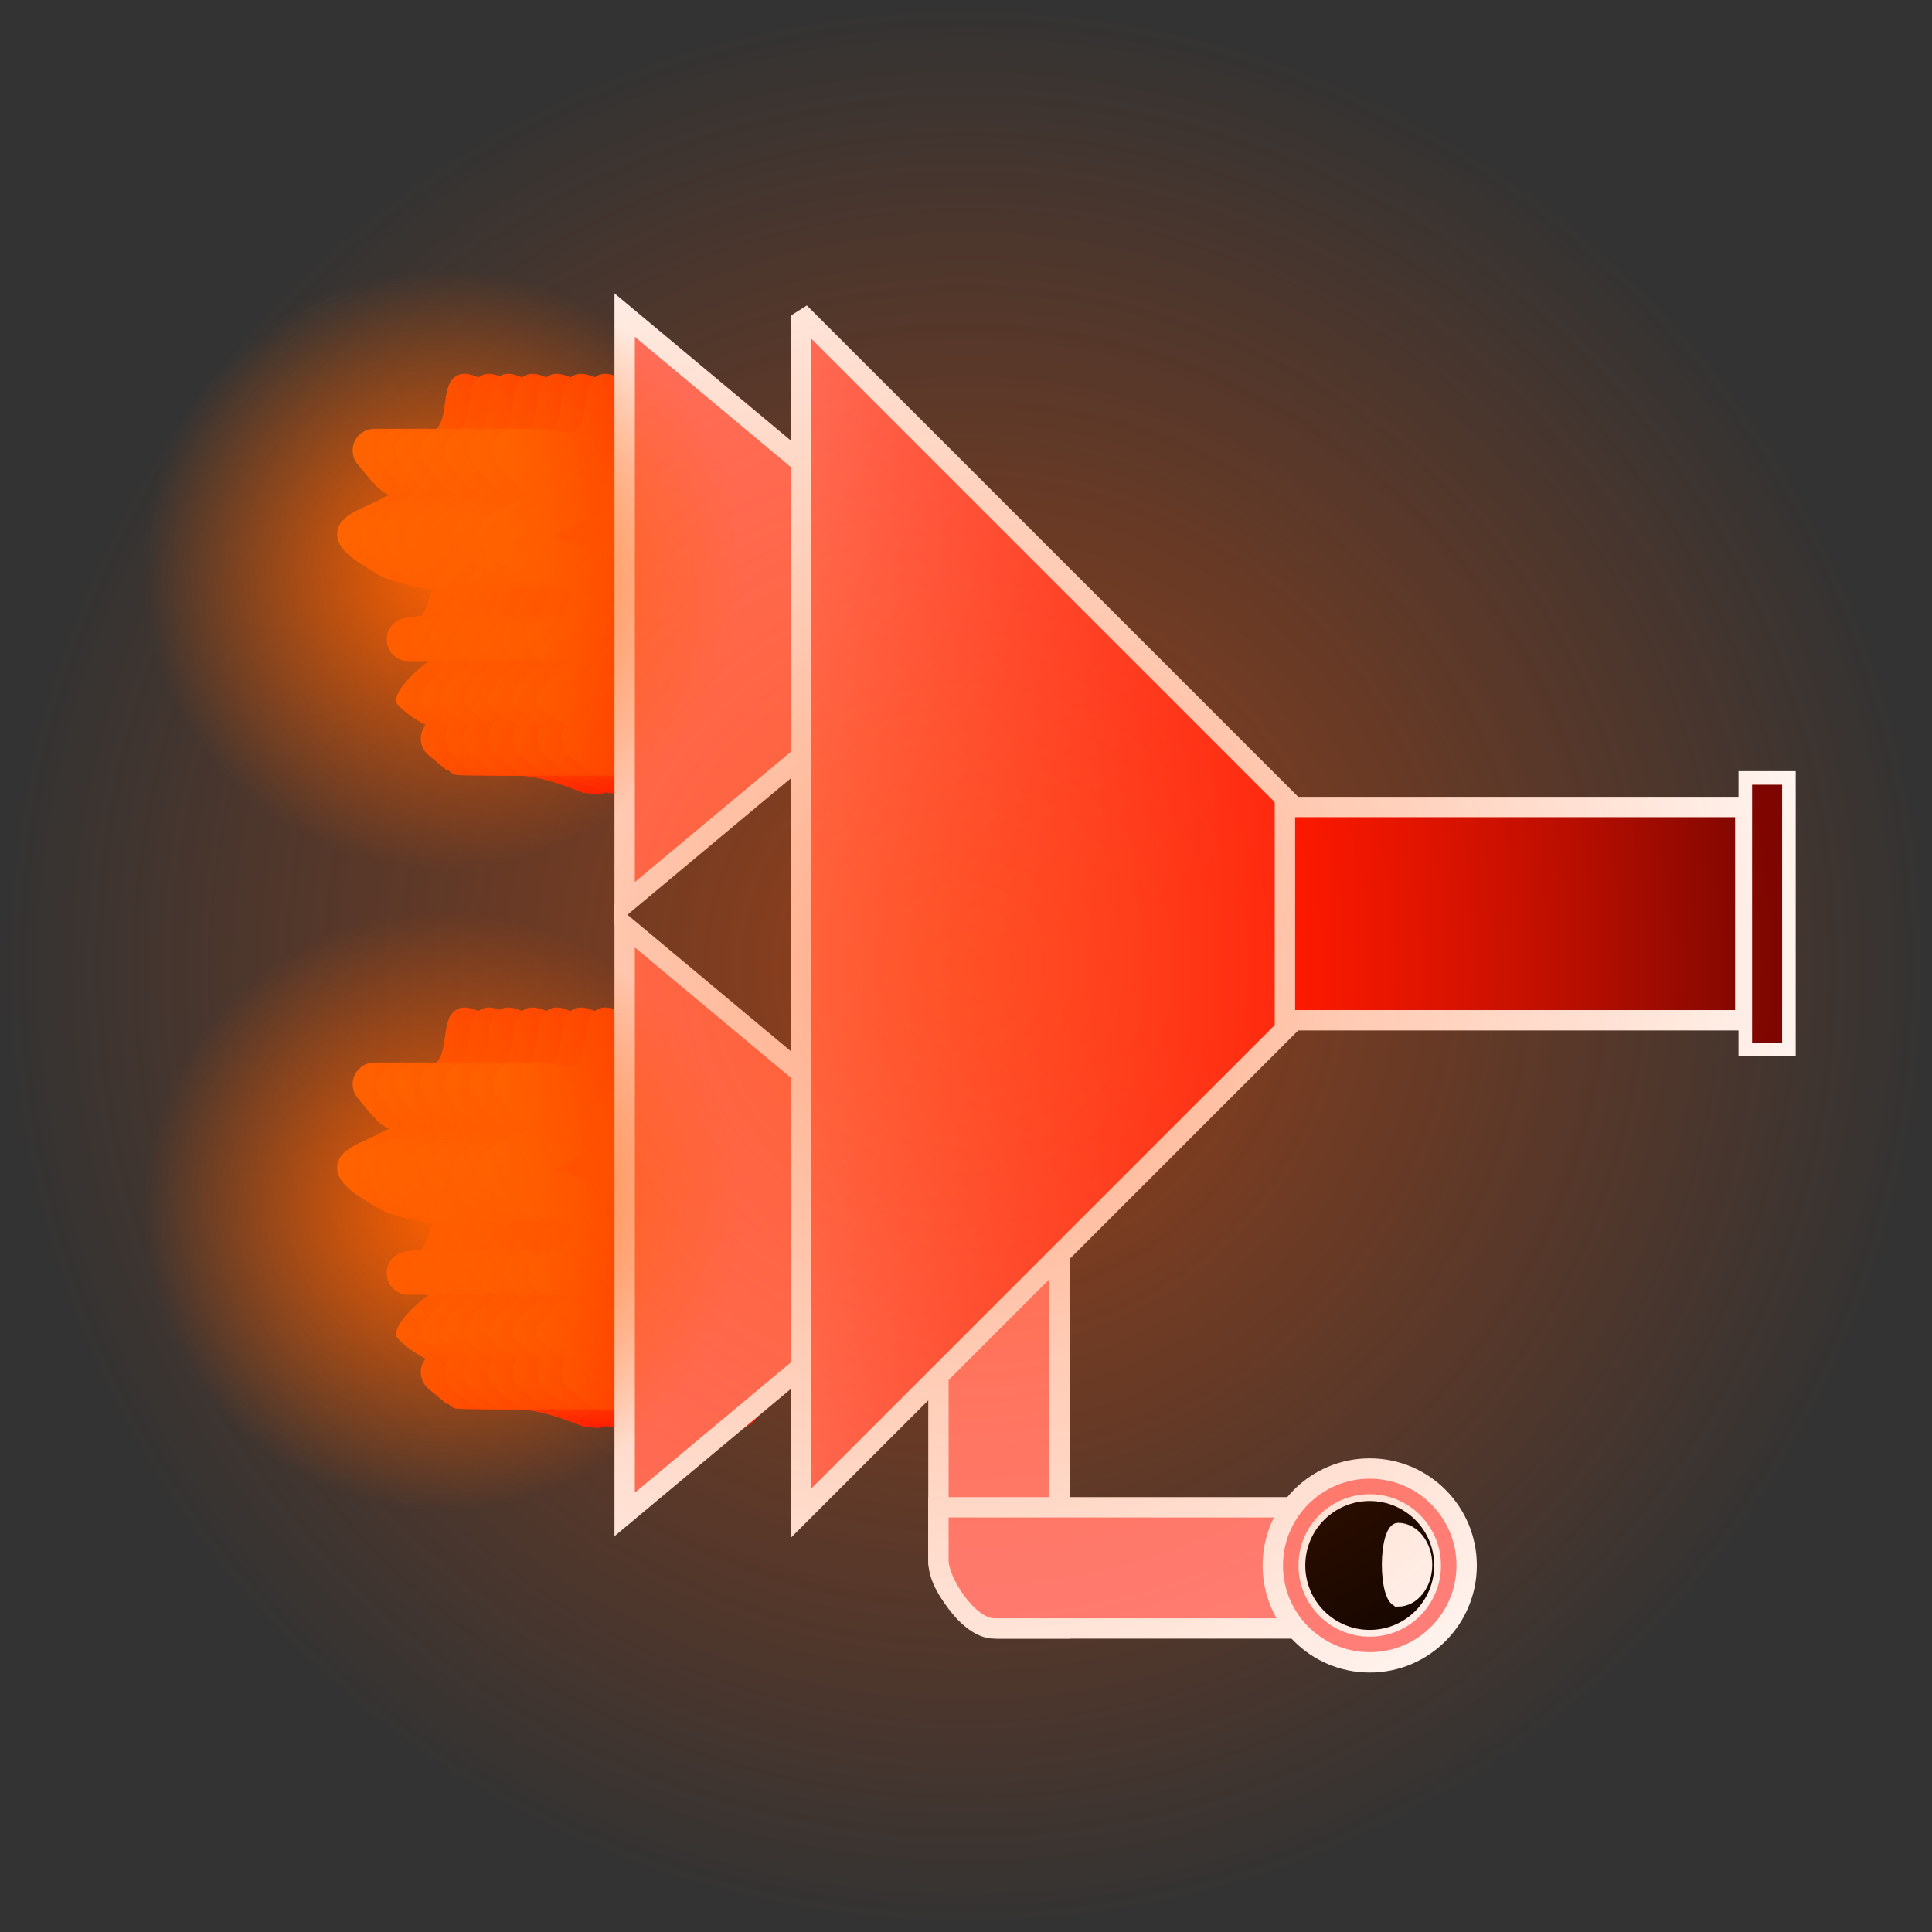 <svg version="1.1" xmlns="http://www.w3.org/2000/svg" xmlns:xlink="http://www.w3.org/1999/xlink" width="142.333" height="142.333" viewBox="0,0,142.333,142.333"><rect x="0" y="0" width="142.333" height="142.333" fill="#333333" stroke="none"/><defs><linearGradient x1="214.841" y1="198.543" x2="193.671" y2="198.543" gradientUnits="userSpaceOnUse" id="color-1"><stop offset="0" stop-color="#ff0000"/><stop offset="1" stop-color="#ff7100"/></linearGradient><linearGradient x1="216.626" y1="198.543" x2="195.456" y2="198.543" gradientUnits="userSpaceOnUse" id="color-2"><stop offset="0" stop-color="#ff0000"/><stop offset="1" stop-color="#ff7100"/></linearGradient><linearGradient x1="218.054" y1="198.543" x2="196.884" y2="198.543" gradientUnits="userSpaceOnUse" id="color-3"><stop offset="0" stop-color="#ff0000"/><stop offset="1" stop-color="#ff7100"/></linearGradient><linearGradient x1="219.84" y1="198.543" x2="198.669" y2="198.543" gradientUnits="userSpaceOnUse" id="color-4"><stop offset="0" stop-color="#ff0000"/><stop offset="1" stop-color="#ff7100"/></linearGradient><linearGradient x1="221.625" y1="198.543" x2="200.455" y2="198.543" gradientUnits="userSpaceOnUse" id="color-5"><stop offset="0" stop-color="#ff0000"/><stop offset="1" stop-color="#ff7100"/></linearGradient><linearGradient x1="223.41" y1="198.543" x2="202.24" y2="198.543" gradientUnits="userSpaceOnUse" id="color-6"><stop offset="0" stop-color="#ff0000"/><stop offset="1" stop-color="#ff7100"/></linearGradient><linearGradient x1="225.195" y1="198.543" x2="204.025" y2="198.543" gradientUnits="userSpaceOnUse" id="color-7"><stop offset="0" stop-color="#ff0000"/><stop offset="1" stop-color="#ff7100"/></linearGradient><linearGradient x1="214.841" y1="151.859" x2="193.671" y2="151.859" gradientUnits="userSpaceOnUse" id="color-8"><stop offset="0" stop-color="#ff0000"/><stop offset="1" stop-color="#ff7100"/></linearGradient><linearGradient x1="216.626" y1="151.859" x2="195.456" y2="151.859" gradientUnits="userSpaceOnUse" id="color-9"><stop offset="0" stop-color="#ff0000"/><stop offset="1" stop-color="#ff7100"/></linearGradient><linearGradient x1="218.054" y1="151.859" x2="196.884" y2="151.859" gradientUnits="userSpaceOnUse" id="color-10"><stop offset="0" stop-color="#ff0000"/><stop offset="1" stop-color="#ff7100"/></linearGradient><linearGradient x1="219.84" y1="151.859" x2="198.669" y2="151.859" gradientUnits="userSpaceOnUse" id="color-11"><stop offset="0" stop-color="#ff0000"/><stop offset="1" stop-color="#ff7100"/></linearGradient><linearGradient x1="221.625" y1="151.859" x2="200.455" y2="151.859" gradientUnits="userSpaceOnUse" id="color-12"><stop offset="0" stop-color="#ff0000"/><stop offset="1" stop-color="#ff7100"/></linearGradient><linearGradient x1="223.41" y1="151.859" x2="202.24" y2="151.859" gradientUnits="userSpaceOnUse" id="color-13"><stop offset="0" stop-color="#ff0000"/><stop offset="1" stop-color="#ff7100"/></linearGradient><linearGradient x1="225.195" y1="151.859" x2="204.025" y2="151.859" gradientUnits="userSpaceOnUse" id="color-14"><stop offset="0" stop-color="#ff0000"/><stop offset="1" stop-color="#ff7100"/></linearGradient><linearGradient x1="272.018" y1="176.141" x2="227.838" y2="176.141" gradientUnits="userSpaceOnUse" id="color-15"><stop offset="0" stop-color="#ff0000"/><stop offset="1" stop-color="#ff7166"/></linearGradient><linearGradient x1="297.412" y1="176.141" x2="263.495" y2="176.141" gradientUnits="userSpaceOnUse" id="color-16"><stop offset="0" stop-color="#740000"/><stop offset="1" stop-color="#ff0000"/></linearGradient><radialGradient cx="201.464" cy="150.788" r="22.09" gradientUnits="userSpaceOnUse" id="color-17"><stop offset="0" stop-color="#ff6300"/><stop offset="1" stop-color="#ff6300" stop-opacity="0"/></radialGradient><radialGradient cx="201.464" cy="198.048" r="22.09" gradientUnits="userSpaceOnUse" id="color-18"><stop offset="0" stop-color="#ff6300"/><stop offset="1" stop-color="#ff6300" stop-opacity="0"/></radialGradient><radialGradient cx="240" cy="180" r="71.167" gradientUnits="userSpaceOnUse" id="color-19"><stop offset="0" stop-color="#ff4e00" stop-opacity="0.498"/><stop offset="1" stop-color="#ff4e00" stop-opacity="0"/></radialGradient></defs><g transform="translate(-168.833,-108.833)"><g data-paper-data="{&quot;isPaintingLayer&quot;:true}" fill-rule="nonzero" stroke-linecap="butt" stroke-linejoin="miter" stroke-miterlimit="10" stroke-dasharray="" stroke-dashoffset="0" style="mix-blend-mode: normal"><g fill="#ff8383" stroke="#ffffff" stroke-width="1.5"><path d="M237.968,193.457h8.926v35.345c0,0 -2.985,0 -4.474,0c-1.486,0 -4.451,-2.628 -4.451,-4.998c0,-5.84 0,-30.347 0,-30.347z"/><path d="M263.939,219.877v8.926c0,0 -17.473,0 -21.877,0c-1.905,0 -4.094,-3.433 -4.094,-4.998c0,-1.388 0,-3.927 0,-3.927z"/></g><g stroke="none" stroke-width="0.5"><path d="M209.594,195.452c-0.489,-0.505 -1.367,-1.735 -0.228,-3.253c0.558,-0.745 1.186,-1.004 1.754,-1.036c0.042,-0.479 0.199,-0.979 0.377,-1.396c-0.695,0.129 -2.195,0.175 -2.831,-1.605c-0.841,-2.354 1.514,-3.195 1.514,-3.195c1.466,-0.244 3.118,-1.487 4.397,-0.731c3.715,2.194 1.613,4.742 1.527,7.338c-0.022,0.673 0.639,4.855 0.687,5.58c0.182,2.748 0.005,5.587 0.004,8.341l-0.032,0.072l0.028,0.002l-0.171,2.913c-0.067,1.321 -1.159,2.37 -2.497,2.37c-1.125,0 -2.076,-0.743 -2.39,-1.764l-1.016,-3.048l0.067,-0.022c-0.052,-0.097 -0.102,-0.196 -0.151,-0.295c-0.463,-0.954 -0.11,-2.119 -0.207,-3.175c-0.226,-2.451 -0.695,-4.687 -0.833,-7.095z" fill="#ff4200"/><path d="M214.436,212.434c0,1.598 -1.598,1.598 -1.598,1.598l-1.017,-0.102c-1.591,-0.598 -3.067,-1.186 -4.786,-1.27c-0.197,-0.01 -4.563,0.049 -4.78,-0.092c-0.154,-0.1 -0.296,-0.212 -0.429,-0.335l-0.05,0.06l-1.36,-1.133c-0.357,-0.293 -0.584,-0.738 -0.584,-1.235c0,-0.381 0.134,-0.732 0.357,-1.006c-1.063,-0.5 -2.073,-1.418 -2.147,-1.629c-0.258,-0.729 1.208,-2.22 2.37,-3.068h-1.492c-0.882,0 -1.598,-0.715 -1.598,-1.598c0,-0.814 0.608,-1.485 1.395,-1.585l1.168,-0.167c0.412,-0.511 0.53,-1.264 0.801,-1.873c-1.474,-0.332 -3.004,-0.521 -4.265,-1.315c-1.139,-0.717 -2.878,-1.623 -2.743,-2.961c0.138,-1.369 2.114,-1.779 3.294,-2.486c0.144,-0.086 0.328,-0.176 0.528,-0.255c-0.359,-0.16 -0.688,-0.364 -0.94,-0.654c-0.072,-0.083 -0.139,-0.168 -0.203,-0.256l-0.032,0.027l-1.134,-1.361c-0.235,-0.278 -0.377,-0.638 -0.377,-1.031c0,-0.882 0.715,-1.598 1.598,-1.598h2.053c0.855,0.006 2.014,0.623 2.565,-0.031c0.9,-1.066 0.255,-3.289 1.507,-3.905c0.862,-0.424 1.874,0.442 2.829,0.539c2.356,0.239 4.378,-0.077 6.542,0.263c0.394,0.402 0.839,0.753 1.325,1.043c0.211,0.214 0.437,0.414 0.676,0.598c0.013,0.43 0.366,0.774 0.798,0.774c0.046,0 0.091,-0.004 0.134,-0.011c-0.014,0.049 -0.031,0.099 -0.05,0.15c-0.561,1.496 -2.057,0.935 -2.057,0.935c-2.674,-1.05 -5.21,0.037 -7.938,-0.608c-0.379,-0.09 -0.46,-0.686 -0.821,-0.83c-0.227,-0.09 0.405,0.405 0.351,0.643c-0.22,0.967 -0.404,2.073 -1.125,2.754c-0.505,0.476 -1.23,0.701 -2.002,0.805c0.788,0.835 1.298,1.948 1.079,2.813c-0.075,0.297 -1.647,1.42 -3.115,1.98c0.461,0.104 0.917,0.231 1.367,0.372c1.13,0.353 2.205,0.861 3.308,1.291l0.155,0.221l0.059,-0.071l1.36,1.133c0.357,0.293 0.584,0.738 0.584,1.235c0,0.829 -0.632,1.511 -1.44,1.59l-0.733,0.081c0.16,0.418 0.316,0.95 0.463,1.615c0.276,1.245 -0.592,2.472 -1.417,3.551c0.85,-0.036 1.773,-0.043 2.105,0.621c0.426,0.853 0.039,1.835 -0.286,2.807c3.035,-0.065 5.432,0.414 8.258,1.472l-0.105,-0.102c0,0 1.598,0 1.598,1.598z" fill="url(#color-1)"/><path d="M216.221,212.434c0,1.598 -1.598,1.598 -1.598,1.598l-1.017,-0.102c-1.591,-0.598 -3.067,-1.186 -4.786,-1.27c-0.197,-0.01 -4.563,0.049 -4.78,-0.092c-0.154,-0.1 -0.296,-0.212 -0.429,-0.335l-0.05,0.06l-1.36,-1.133c-0.357,-0.293 -0.584,-0.738 -0.584,-1.235c0,-0.381 0.134,-0.732 0.357,-1.006c-1.063,-0.5 -2.073,-1.418 -2.147,-1.629c-0.258,-0.729 1.208,-2.22 2.37,-3.068h-1.492c-0.882,0 -1.598,-0.715 -1.598,-1.598c0,-0.814 0.608,-1.485 1.395,-1.585l1.168,-0.167c0.412,-0.511 0.53,-1.264 0.801,-1.873c-1.474,-0.332 -3.004,-0.521 -4.265,-1.315c-1.139,-0.717 -2.878,-1.623 -2.743,-2.961c0.138,-1.369 2.114,-1.779 3.294,-2.486c0.144,-0.086 0.328,-0.176 0.528,-0.255c-0.359,-0.16 -0.688,-0.364 -0.94,-0.654c-0.072,-0.083 -0.139,-0.168 -0.203,-0.256l-0.032,0.027l-1.134,-1.361c-0.235,-0.278 -0.377,-0.638 -0.377,-1.031c0,-0.882 0.715,-1.598 1.598,-1.598h2.053c0.855,0.006 2.014,0.623 2.565,-0.031c0.9,-1.066 0.255,-3.289 1.507,-3.905c0.862,-0.424 1.874,0.442 2.829,0.539c2.356,0.239 4.378,-0.077 6.542,0.263c0.394,0.402 0.839,0.753 1.325,1.043c0.211,0.214 0.437,0.414 0.676,0.598c0.013,0.43 0.366,0.774 0.798,0.774c0.046,0 0.091,-0.004 0.134,-0.011c-0.014,0.049 -0.031,0.099 -0.05,0.15c-0.561,1.496 -2.057,0.935 -2.057,0.935c-2.674,-1.05 -5.21,0.037 -7.938,-0.608c-0.379,-0.09 -0.46,-0.686 -0.821,-0.83c-0.227,-0.09 0.405,0.405 0.351,0.643c-0.22,0.967 -0.404,2.073 -1.125,2.754c-0.505,0.476 -1.23,0.701 -2.002,0.805c0.788,0.835 1.298,1.948 1.079,2.813c-0.075,0.297 -1.647,1.42 -3.115,1.98c0.461,0.104 0.917,0.231 1.367,0.372c1.13,0.353 2.205,0.861 3.308,1.291l0.155,0.221l0.059,-0.071l1.36,1.133c0.357,0.293 0.584,0.738 0.584,1.235c0,0.829 -0.632,1.511 -1.44,1.59l-0.733,0.081c0.16,0.418 0.316,0.95 0.463,1.615c0.276,1.245 -0.592,2.472 -1.417,3.551c0.85,-0.036 1.773,-0.043 2.105,0.621c0.426,0.853 0.039,1.835 -0.286,2.807c3.035,-0.065 5.432,0.414 8.258,1.472l-0.105,-0.102c0,0 1.598,0 1.598,1.598z" fill="url(#color-2)"/><path d="M217.65,212.434c0,1.598 -1.598,1.598 -1.598,1.598l-1.017,-0.102c-1.591,-0.598 -3.067,-1.186 -4.786,-1.27c-0.197,-0.01 -4.563,0.049 -4.78,-0.092c-0.154,-0.1 -0.296,-0.212 -0.429,-0.335l-0.05,0.06l-1.36,-1.133c-0.357,-0.293 -0.584,-0.738 -0.584,-1.235c0,-0.381 0.134,-0.732 0.357,-1.006c-1.063,-0.5 -2.073,-1.418 -2.147,-1.629c-0.258,-0.729 1.208,-2.22 2.37,-3.068h-1.492c-0.882,0 -1.598,-0.715 -1.598,-1.598c0,-0.814 0.608,-1.485 1.395,-1.585l1.168,-0.167c0.412,-0.511 0.53,-1.264 0.801,-1.873c-1.474,-0.332 -3.004,-0.521 -4.265,-1.315c-1.139,-0.717 -2.878,-1.623 -2.743,-2.961c0.138,-1.369 2.114,-1.779 3.294,-2.486c0.144,-0.086 0.328,-0.176 0.528,-0.255c-0.359,-0.16 -0.688,-0.364 -0.94,-0.654c-0.072,-0.083 -0.139,-0.168 -0.203,-0.256l-0.032,0.027l-1.134,-1.361c-0.235,-0.278 -0.377,-0.638 -0.377,-1.031c0,-0.882 0.715,-1.598 1.598,-1.598h2.053c0.855,0.006 2.014,0.623 2.565,-0.031c0.9,-1.066 0.255,-3.289 1.507,-3.905c0.862,-0.424 1.874,0.442 2.829,0.539c2.356,0.239 4.378,-0.077 6.542,0.263c0.394,0.402 0.839,0.753 1.325,1.043c0.211,0.214 0.437,0.414 0.676,0.598c0.013,0.43 0.366,0.774 0.798,0.774c0.046,0 0.091,-0.004 0.134,-0.011c-0.014,0.049 -0.031,0.099 -0.05,0.15c-0.561,1.496 -2.057,0.935 -2.057,0.935c-2.674,-1.05 -5.21,0.037 -7.938,-0.608c-0.379,-0.09 -0.46,-0.686 -0.821,-0.83c-0.227,-0.09 0.405,0.405 0.351,0.643c-0.22,0.967 -0.404,2.073 -1.125,2.754c-0.505,0.476 -1.23,0.701 -2.002,0.805c0.788,0.835 1.298,1.948 1.079,2.813c-0.075,0.297 -1.647,1.42 -3.115,1.98c0.461,0.104 0.917,0.231 1.367,0.372c1.13,0.353 2.205,0.861 3.308,1.291l0.155,0.221l0.059,-0.071l1.36,1.133c0.357,0.293 0.584,0.738 0.584,1.235c0,0.829 -0.632,1.511 -1.44,1.59l-0.733,0.081c0.16,0.418 0.316,0.95 0.463,1.615c0.276,1.245 -0.592,2.472 -1.417,3.551c0.85,-0.036 1.773,-0.043 2.105,0.621c0.426,0.853 0.039,1.835 -0.286,2.807c3.035,-0.065 5.432,0.414 8.258,1.472l-0.105,-0.102c0,0 1.598,0 1.598,1.598z" fill="url(#color-3)"/><path d="M219.435,212.434c0,1.598 -1.598,1.598 -1.598,1.598l-1.017,-0.102c-1.591,-0.598 -3.067,-1.186 -4.786,-1.27c-0.197,-0.01 -4.563,0.049 -4.78,-0.092c-0.154,-0.1 -0.296,-0.212 -0.429,-0.335l-0.05,0.06l-1.36,-1.133c-0.357,-0.293 -0.584,-0.738 -0.584,-1.235c0,-0.381 0.134,-0.732 0.357,-1.006c-1.063,-0.5 -2.073,-1.418 -2.147,-1.629c-0.258,-0.729 1.208,-2.22 2.37,-3.068h-1.492c-0.882,0 -1.598,-0.715 -1.598,-1.598c0,-0.814 0.608,-1.485 1.395,-1.585l1.168,-0.167c0.412,-0.511 0.53,-1.264 0.801,-1.873c-1.474,-0.332 -3.004,-0.521 -4.265,-1.315c-1.139,-0.717 -2.878,-1.623 -2.743,-2.961c0.138,-1.369 2.114,-1.779 3.294,-2.486c0.144,-0.086 0.328,-0.176 0.528,-0.255c-0.359,-0.16 -0.688,-0.364 -0.94,-0.654c-0.072,-0.083 -0.139,-0.168 -0.203,-0.256l-0.032,0.027l-1.134,-1.361c-0.235,-0.278 -0.377,-0.638 -0.377,-1.031c0,-0.882 0.715,-1.598 1.598,-1.598h2.053c0.855,0.006 2.014,0.623 2.565,-0.031c0.9,-1.066 0.255,-3.289 1.507,-3.905c0.862,-0.424 1.874,0.442 2.829,0.539c2.356,0.239 4.378,-0.077 6.542,0.263c0.394,0.402 0.839,0.753 1.325,1.043c0.211,0.214 0.437,0.414 0.676,0.598c0.013,0.43 0.366,0.774 0.798,0.774c0.046,0 0.091,-0.004 0.134,-0.011c-0.014,0.049 -0.031,0.099 -0.05,0.15c-0.561,1.496 -2.057,0.935 -2.057,0.935c-2.674,-1.05 -5.21,0.037 -7.938,-0.608c-0.379,-0.09 -0.46,-0.686 -0.821,-0.83c-0.227,-0.09 0.405,0.405 0.351,0.643c-0.22,0.967 -0.404,2.073 -1.125,2.754c-0.505,0.476 -1.23,0.701 -2.002,0.805c0.788,0.835 1.298,1.948 1.079,2.813c-0.075,0.297 -1.647,1.42 -3.115,1.98c0.461,0.104 0.917,0.231 1.367,0.372c1.13,0.353 2.205,0.861 3.308,1.291l0.155,0.221l0.059,-0.071l1.36,1.133c0.357,0.293 0.584,0.738 0.584,1.235c0,0.829 -0.632,1.511 -1.44,1.59l-0.733,0.081c0.16,0.418 0.316,0.95 0.463,1.615c0.276,1.245 -0.592,2.472 -1.417,3.551c0.85,-0.036 1.773,-0.043 2.105,0.621c0.426,0.853 0.039,1.835 -0.286,2.807c3.035,-0.065 5.432,0.414 8.258,1.472l-0.105,-0.102c0,0 1.598,0 1.598,1.598z" fill="url(#color-4)"/><path d="M221.22,212.434c0,1.598 -1.598,1.598 -1.598,1.598l-1.017,-0.102c-1.591,-0.598 -3.067,-1.186 -4.786,-1.27c-0.197,-0.01 -4.563,0.049 -4.78,-0.092c-0.154,-0.1 -0.296,-0.212 -0.429,-0.335l-0.05,0.06l-1.36,-1.133c-0.357,-0.293 -0.584,-0.738 -0.584,-1.235c0,-0.381 0.134,-0.732 0.357,-1.006c-1.063,-0.5 -2.073,-1.418 -2.147,-1.629c-0.258,-0.729 1.208,-2.22 2.37,-3.068h-1.492c-0.882,0 -1.598,-0.715 -1.598,-1.598c0,-0.814 0.608,-1.485 1.395,-1.585l1.168,-0.167c0.412,-0.511 0.53,-1.264 0.801,-1.873c-1.474,-0.332 -3.004,-0.521 -4.265,-1.315c-1.139,-0.717 -2.878,-1.623 -2.743,-2.961c0.138,-1.369 2.114,-1.779 3.294,-2.486c0.144,-0.086 0.328,-0.176 0.528,-0.255c-0.359,-0.16 -0.688,-0.364 -0.94,-0.654c-0.072,-0.083 -0.139,-0.168 -0.203,-0.256l-0.032,0.027l-1.134,-1.361c-0.235,-0.278 -0.377,-0.638 -0.377,-1.031c0,-0.882 0.715,-1.598 1.598,-1.598h2.054c0.855,0.006 2.014,0.623 2.565,-0.031c0.9,-1.066 0.255,-3.289 1.507,-3.905c0.862,-0.424 1.874,0.442 2.829,0.539c2.356,0.239 4.378,-0.077 6.542,0.263c0.394,0.402 0.839,0.753 1.325,1.043c0.211,0.214 0.437,0.414 0.676,0.598c0.013,0.43 0.366,0.774 0.798,0.774c0.046,0 0.091,-0.004 0.134,-0.011c-0.014,0.049 -0.031,0.099 -0.05,0.15c-0.561,1.496 -2.057,0.935 -2.057,0.935c-2.674,-1.05 -5.21,0.037 -7.938,-0.608c-0.379,-0.09 -0.46,-0.686 -0.821,-0.83c-0.227,-0.09 0.405,0.405 0.351,0.643c-0.22,0.967 -0.404,2.073 -1.125,2.754c-0.505,0.476 -1.23,0.701 -2.002,0.805c0.788,0.835 1.298,1.948 1.079,2.813c-0.075,0.297 -1.647,1.42 -3.115,1.98c0.461,0.104 0.917,0.231 1.367,0.372c1.13,0.353 2.205,0.861 3.308,1.291l0.155,0.221l0.059,-0.071l1.36,1.133c0.357,0.293 0.584,0.738 0.584,1.235c0,0.829 -0.632,1.511 -1.44,1.59l-0.733,0.081c0.16,0.418 0.316,0.95 0.463,1.615c0.276,1.245 -0.592,2.472 -1.417,3.551c0.85,-0.036 1.773,-0.043 2.105,0.621c0.426,0.853 0.039,1.835 -0.286,2.807c3.035,-0.065 5.432,0.414 8.258,1.472l-0.105,-0.102c0,0 1.598,0 1.598,1.598z" fill="url(#color-5)"/><path d="M223.005,212.434c0,1.598 -1.598,1.598 -1.598,1.598l-1.017,-0.102c-1.591,-0.598 -3.067,-1.186 -4.786,-1.27c-0.197,-0.01 -4.563,0.049 -4.78,-0.092c-0.154,-0.1 -0.296,-0.212 -0.429,-0.335l-0.05,0.06l-1.36,-1.133c-0.357,-0.293 -0.584,-0.738 -0.584,-1.235c0,-0.381 0.134,-0.732 0.357,-1.006c-1.063,-0.5 -2.073,-1.418 -2.147,-1.629c-0.258,-0.729 1.208,-2.22 2.37,-3.068h-1.492c-0.882,0 -1.598,-0.715 -1.598,-1.598c0,-0.814 0.608,-1.485 1.395,-1.585l1.168,-0.167c0.412,-0.511 0.53,-1.264 0.801,-1.873c-1.474,-0.332 -3.004,-0.521 -4.265,-1.315c-1.139,-0.717 -2.878,-1.623 -2.743,-2.961c0.138,-1.369 2.114,-1.779 3.294,-2.486c0.144,-0.086 0.328,-0.176 0.528,-0.255c-0.359,-0.16 -0.688,-0.364 -0.94,-0.654c-0.072,-0.083 -0.139,-0.168 -0.203,-0.256l-0.032,0.027l-1.134,-1.361c-0.235,-0.278 -0.377,-0.638 -0.377,-1.031c0,-0.882 0.715,-1.598 1.598,-1.598h2.053c0.855,0.006 2.014,0.623 2.565,-0.031c0.9,-1.066 0.255,-3.289 1.507,-3.905c0.862,-0.424 1.874,0.442 2.829,0.539c2.356,0.239 4.378,-0.077 6.542,0.263c0.394,0.402 0.839,0.753 1.325,1.043c0.211,0.214 0.437,0.414 0.676,0.598c0.013,0.43 0.366,0.774 0.798,0.774c0.046,0 0.091,-0.004 0.134,-0.011c-0.014,0.049 -0.031,0.099 -0.05,0.15c-0.561,1.496 -2.057,0.935 -2.057,0.935c-2.674,-1.05 -5.21,0.037 -7.938,-0.608c-0.379,-0.09 -0.46,-0.686 -0.821,-0.83c-0.227,-0.09 0.405,0.405 0.351,0.643c-0.22,0.967 -0.404,2.073 -1.125,2.754c-0.505,0.476 -1.23,0.701 -2.002,0.805c0.788,0.835 1.298,1.948 1.079,2.813c-0.075,0.297 -1.647,1.42 -3.115,1.98c0.461,0.104 0.917,0.231 1.367,0.372c1.13,0.353 2.205,0.861 3.308,1.291l0.155,0.221l0.059,-0.071l1.36,1.133c0.357,0.293 0.584,0.738 0.584,1.235c0,0.829 -0.632,1.511 -1.44,1.59l-0.733,0.081c0.16,0.418 0.316,0.95 0.463,1.615c0.276,1.245 -0.592,2.472 -1.417,3.551c0.85,-0.036 1.773,-0.043 2.105,0.621c0.426,0.853 0.039,1.835 -0.286,2.807c3.035,-0.065 5.432,0.414 8.258,1.472l-0.105,-0.102c0,0 1.598,0 1.598,1.598z" fill="url(#color-6)"/><path d="M224.79,212.434c0,1.598 -1.598,1.598 -1.598,1.598l-1.017,-0.102c-1.591,-0.598 -3.067,-1.186 -4.786,-1.27c-0.197,-0.01 -4.563,0.049 -4.78,-0.092c-0.154,-0.1 -0.296,-0.212 -0.429,-0.335l-0.05,0.06l-1.36,-1.133c-0.357,-0.293 -0.584,-0.738 -0.584,-1.235c0,-0.381 0.134,-0.732 0.357,-1.006c-1.063,-0.5 -2.073,-1.418 -2.147,-1.629c-0.258,-0.729 1.208,-2.22 2.37,-3.068h-1.492c-0.882,0 -1.598,-0.715 -1.598,-1.598c0,-0.814 0.608,-1.485 1.395,-1.585l1.168,-0.167c0.412,-0.511 0.53,-1.264 0.801,-1.873c-1.474,-0.332 -3.004,-0.521 -4.265,-1.315c-1.139,-0.717 -2.878,-1.623 -2.743,-2.961c0.138,-1.369 2.114,-1.779 3.294,-2.486c0.144,-0.086 0.328,-0.176 0.528,-0.255c-0.359,-0.16 -0.688,-0.364 -0.94,-0.654c-0.072,-0.083 -0.139,-0.168 -0.203,-0.256l-0.032,0.027l-1.134,-1.361c-0.235,-0.278 -0.377,-0.638 -0.377,-1.031c0,-0.882 0.715,-1.598 1.598,-1.598h2.053c0.855,0.006 2.014,0.623 2.565,-0.031c0.9,-1.066 0.255,-3.289 1.507,-3.905c0.862,-0.424 1.874,0.442 2.829,0.539c2.356,0.239 4.378,-0.077 6.542,0.263c0.394,0.402 0.839,0.753 1.325,1.043c0.211,0.214 0.437,0.414 0.676,0.598c0.013,0.43 0.366,0.774 0.798,0.774c0.046,0 0.091,-0.004 0.134,-0.011c-0.014,0.049 -0.031,0.099 -0.05,0.15c-0.561,1.496 -2.057,0.935 -2.057,0.935c-2.674,-1.05 -5.21,0.037 -7.938,-0.608c-0.379,-0.09 -0.46,-0.686 -0.821,-0.83c-0.227,-0.09 0.405,0.405 0.351,0.643c-0.22,0.967 -0.404,2.073 -1.125,2.754c-0.505,0.476 -1.23,0.701 -2.002,0.805c0.788,0.835 1.298,1.948 1.079,2.813c-0.075,0.297 -1.647,1.42 -3.115,1.98c0.461,0.104 0.917,0.231 1.367,0.372c1.13,0.353 2.205,0.861 3.308,1.291l0.155,0.221l0.059,-0.071l1.36,1.133c0.357,0.293 0.584,0.738 0.584,1.235c0,0.829 -0.632,1.511 -1.44,1.59l-0.733,0.081c0.16,0.418 0.316,0.95 0.463,1.615c0.276,1.245 -0.592,2.472 -1.417,3.551c0.85,-0.036 1.773,-0.043 2.105,0.621c0.426,0.853 0.039,1.835 -0.286,2.807c3.035,-0.065 5.432,0.414 8.258,1.472l-0.105,-0.102c0,0 1.598,0 1.598,1.598z" fill="url(#color-7)"/></g><path d="M240.824,198.716l-25.971,21.687v-43.374z" fill="#ff7166" stroke="#ffffff" stroke-width="1.5"/><g stroke="none" stroke-width="0.5"><path d="M209.594,148.768c-0.489,-0.505 -1.367,-1.735 -0.228,-3.253c0.558,-0.745 1.186,-1.004 1.754,-1.036c0.042,-0.479 0.199,-0.979 0.377,-1.396c-0.695,0.129 -2.195,0.175 -2.831,-1.605c-0.841,-2.354 1.514,-3.195 1.514,-3.195c1.466,-0.244 3.118,-1.487 4.397,-0.731c3.715,2.194 1.613,4.742 1.527,7.338c-0.022,0.673 0.639,4.855 0.687,5.58c0.182,2.748 0.005,5.587 0.004,8.341l-0.032,0.072l0.028,0.002l-0.171,2.913c-0.067,1.321 -1.159,2.37 -2.497,2.37c-1.125,0 -2.076,-0.743 -2.39,-1.764l-1.016,-3.048l0.067,-0.022c-0.052,-0.097 -0.102,-0.196 -0.151,-0.295c-0.463,-0.954 -0.11,-2.119 -0.207,-3.175c-0.226,-2.451 -0.695,-4.687 -0.833,-7.095z" fill="#ff4200"/><path d="M214.436,165.75c0,1.598 -1.598,1.598 -1.598,1.598l-1.017,-0.102c-1.591,-0.598 -3.067,-1.186 -4.786,-1.27c-0.197,-0.01 -4.563,0.049 -4.78,-0.092c-0.154,-0.1 -0.296,-0.212 -0.429,-0.335l-0.05,0.06l-1.36,-1.133c-0.357,-0.293 -0.584,-0.738 -0.584,-1.235c0,-0.381 0.134,-0.732 0.357,-1.006c-1.063,-0.5 -2.073,-1.418 -2.147,-1.629c-0.258,-0.729 1.208,-2.22 2.37,-3.068h-1.492c-0.882,0 -1.598,-0.715 -1.598,-1.598c0,-0.814 0.608,-1.485 1.395,-1.585l1.168,-0.167c0.412,-0.511 0.53,-1.264 0.801,-1.873c-1.474,-0.332 -3.004,-0.521 -4.265,-1.315c-1.139,-0.717 -2.878,-1.623 -2.743,-2.961c0.138,-1.369 2.114,-1.779 3.294,-2.486c0.144,-0.086 0.328,-0.176 0.528,-0.255c-0.359,-0.16 -0.688,-0.364 -0.94,-0.654c-0.072,-0.083 -0.139,-0.168 -0.203,-0.256l-0.032,0.027l-1.134,-1.361c-0.235,-0.278 -0.377,-0.638 -0.377,-1.031c0,-0.882 0.715,-1.598 1.598,-1.598h2.053c0.855,0.006 2.014,0.623 2.565,-0.031c0.9,-1.066 0.255,-3.289 1.507,-3.905c0.862,-0.424 1.874,0.442 2.829,0.539c2.356,0.239 4.378,-0.077 6.542,0.263c0.394,0.402 0.839,0.753 1.325,1.043c0.211,0.214 0.437,0.414 0.676,0.598c0.013,0.43 0.366,0.774 0.798,0.774c0.046,0 0.091,-0.004 0.134,-0.011c-0.014,0.049 -0.031,0.099 -0.05,0.15c-0.561,1.496 -2.057,0.935 -2.057,0.935c-2.674,-1.05 -5.21,0.037 -7.938,-0.608c-0.379,-0.09 -0.46,-0.686 -0.821,-0.83c-0.227,-0.09 0.405,0.405 0.351,0.643c-0.22,0.967 -0.404,2.073 -1.125,2.754c-0.505,0.476 -1.23,0.701 -2.002,0.805c0.788,0.835 1.298,1.948 1.079,2.813c-0.075,0.297 -1.647,1.42 -3.115,1.98c0.461,0.104 0.917,0.231 1.367,0.372c1.13,0.353 2.205,0.861 3.308,1.291l0.155,0.221l0.059,-0.071l1.36,1.133c0.357,0.293 0.584,0.738 0.584,1.235c0,0.829 -0.632,1.511 -1.44,1.59l-0.733,0.081c0.16,0.418 0.316,0.95 0.463,1.615c0.276,1.245 -0.592,2.472 -1.417,3.551c0.85,-0.036 1.773,-0.043 2.105,0.621c0.426,0.853 0.039,1.835 -0.286,2.807c3.035,-0.065 5.432,0.414 8.258,1.472l-0.105,-0.102c0,0 1.598,0 1.598,1.598z" fill="url(#color-8)"/><path d="M216.221,165.75c0,1.598 -1.598,1.598 -1.598,1.598l-1.017,-0.102c-1.591,-0.598 -3.067,-1.186 -4.786,-1.27c-0.197,-0.01 -4.563,0.049 -4.78,-0.092c-0.154,-0.1 -0.296,-0.212 -0.429,-0.335l-0.05,0.06l-1.36,-1.133c-0.357,-0.293 -0.584,-0.738 -0.584,-1.235c0,-0.381 0.134,-0.732 0.357,-1.006c-1.063,-0.5 -2.073,-1.418 -2.147,-1.629c-0.258,-0.729 1.208,-2.22 2.37,-3.068h-1.492c-0.882,0 -1.598,-0.715 -1.598,-1.598c0,-0.814 0.608,-1.485 1.395,-1.585l1.168,-0.167c0.412,-0.511 0.53,-1.264 0.801,-1.873c-1.474,-0.332 -3.004,-0.521 -4.265,-1.315c-1.139,-0.717 -2.878,-1.623 -2.743,-2.961c0.138,-1.369 2.114,-1.779 3.294,-2.486c0.144,-0.086 0.328,-0.176 0.528,-0.255c-0.359,-0.16 -0.688,-0.364 -0.94,-0.654c-0.072,-0.083 -0.139,-0.168 -0.203,-0.256l-0.032,0.027l-1.134,-1.361c-0.235,-0.278 -0.377,-0.638 -0.377,-1.031c0,-0.882 0.715,-1.598 1.598,-1.598h2.053c0.855,0.006 2.014,0.623 2.565,-0.031c0.9,-1.066 0.255,-3.289 1.507,-3.905c0.862,-0.424 1.874,0.442 2.829,0.539c2.356,0.239 4.378,-0.077 6.542,0.263c0.394,0.402 0.839,0.753 1.325,1.043c0.211,0.214 0.437,0.414 0.676,0.598c0.013,0.43 0.366,0.774 0.798,0.774c0.046,0 0.091,-0.004 0.134,-0.011c-0.014,0.049 -0.031,0.099 -0.05,0.15c-0.561,1.496 -2.057,0.935 -2.057,0.935c-2.674,-1.05 -5.21,0.037 -7.938,-0.608c-0.379,-0.09 -0.46,-0.686 -0.821,-0.83c-0.227,-0.09 0.405,0.405 0.351,0.643c-0.22,0.967 -0.404,2.073 -1.125,2.754c-0.505,0.476 -1.23,0.701 -2.002,0.805c0.788,0.835 1.298,1.948 1.079,2.813c-0.075,0.297 -1.647,1.42 -3.115,1.98c0.461,0.104 0.917,0.231 1.367,0.372c1.13,0.353 2.205,0.861 3.308,1.291l0.155,0.221l0.059,-0.071l1.36,1.133c0.357,0.293 0.584,0.738 0.584,1.235c0,0.829 -0.632,1.511 -1.44,1.59l-0.733,0.081c0.16,0.418 0.316,0.95 0.463,1.615c0.276,1.245 -0.592,2.472 -1.417,3.551c0.85,-0.036 1.773,-0.043 2.105,0.621c0.426,0.853 0.039,1.835 -0.286,2.807c3.035,-0.065 5.432,0.414 8.258,1.472l-0.105,-0.102c0,0 1.598,0 1.598,1.598z" fill="url(#color-9)"/><path d="M217.65,165.75c0,1.598 -1.598,1.598 -1.598,1.598l-1.017,-0.102c-1.591,-0.598 -3.067,-1.186 -4.786,-1.27c-0.197,-0.01 -4.563,0.049 -4.78,-0.092c-0.154,-0.1 -0.296,-0.212 -0.429,-0.335l-0.05,0.06l-1.36,-1.133c-0.357,-0.293 -0.584,-0.738 -0.584,-1.235c0,-0.381 0.134,-0.732 0.357,-1.006c-1.063,-0.5 -2.073,-1.418 -2.147,-1.629c-0.258,-0.729 1.208,-2.22 2.37,-3.068h-1.492c-0.882,0 -1.598,-0.715 -1.598,-1.598c0,-0.814 0.608,-1.485 1.395,-1.585l1.168,-0.167c0.412,-0.511 0.53,-1.264 0.801,-1.873c-1.474,-0.332 -3.004,-0.521 -4.265,-1.315c-1.139,-0.717 -2.878,-1.623 -2.743,-2.961c0.138,-1.369 2.114,-1.779 3.294,-2.486c0.144,-0.086 0.328,-0.176 0.528,-0.255c-0.359,-0.16 -0.688,-0.364 -0.94,-0.654c-0.072,-0.083 -0.139,-0.168 -0.203,-0.256l-0.032,0.027l-1.134,-1.361c-0.235,-0.278 -0.377,-0.638 -0.377,-1.031c0,-0.882 0.715,-1.598 1.598,-1.598h2.053c0.855,0.006 2.014,0.623 2.565,-0.031c0.9,-1.066 0.255,-3.289 1.507,-3.905c0.862,-0.424 1.874,0.442 2.829,0.539c2.356,0.239 4.378,-0.077 6.542,0.263c0.394,0.402 0.839,0.753 1.325,1.043c0.211,0.214 0.437,0.414 0.676,0.598c0.013,0.43 0.366,0.774 0.798,0.774c0.046,0 0.091,-0.004 0.134,-0.011c-0.014,0.049 -0.031,0.099 -0.05,0.15c-0.561,1.496 -2.057,0.935 -2.057,0.935c-2.674,-1.05 -5.21,0.037 -7.938,-0.608c-0.379,-0.09 -0.46,-0.686 -0.821,-0.83c-0.227,-0.09 0.405,0.405 0.351,0.643c-0.22,0.967 -0.404,2.073 -1.125,2.754c-0.505,0.476 -1.23,0.701 -2.002,0.805c0.788,0.835 1.298,1.948 1.079,2.813c-0.075,0.297 -1.647,1.42 -3.115,1.98c0.461,0.104 0.917,0.231 1.367,0.372c1.13,0.353 2.205,0.861 3.308,1.291l0.155,0.221l0.059,-0.071l1.36,1.133c0.357,0.293 0.584,0.738 0.584,1.235c0,0.829 -0.632,1.511 -1.44,1.59l-0.733,0.081c0.16,0.418 0.316,0.95 0.463,1.615c0.276,1.245 -0.592,2.472 -1.417,3.551c0.85,-0.036 1.773,-0.043 2.105,0.621c0.426,0.853 0.039,1.835 -0.286,2.807c3.035,-0.065 5.432,0.414 8.258,1.472l-0.105,-0.102c0,0 1.598,0 1.598,1.598z" fill="url(#color-10)"/><path d="M219.435,165.75c0,1.598 -1.598,1.598 -1.598,1.598l-1.017,-0.102c-1.591,-0.598 -3.067,-1.186 -4.786,-1.27c-0.197,-0.01 -4.563,0.049 -4.78,-0.092c-0.154,-0.1 -0.296,-0.212 -0.429,-0.335l-0.05,0.06l-1.36,-1.133c-0.357,-0.293 -0.584,-0.738 -0.584,-1.235c0,-0.381 0.134,-0.732 0.357,-1.006c-1.063,-0.5 -2.073,-1.418 -2.147,-1.629c-0.258,-0.729 1.208,-2.22 2.37,-3.068h-1.492c-0.882,0 -1.598,-0.715 -1.598,-1.598c0,-0.814 0.608,-1.485 1.395,-1.585l1.168,-0.167c0.412,-0.511 0.53,-1.264 0.801,-1.873c-1.474,-0.332 -3.004,-0.521 -4.265,-1.315c-1.139,-0.717 -2.878,-1.623 -2.743,-2.961c0.138,-1.369 2.114,-1.779 3.294,-2.486c0.144,-0.086 0.328,-0.176 0.528,-0.255c-0.359,-0.16 -0.688,-0.364 -0.94,-0.654c-0.072,-0.083 -0.139,-0.168 -0.203,-0.256l-0.032,0.027l-1.134,-1.361c-0.235,-0.278 -0.377,-0.638 -0.377,-1.031c0,-0.882 0.715,-1.598 1.598,-1.598h2.053c0.855,0.006 2.014,0.623 2.565,-0.031c0.9,-1.066 0.255,-3.289 1.507,-3.905c0.862,-0.424 1.874,0.442 2.829,0.539c2.356,0.239 4.378,-0.077 6.542,0.263c0.394,0.402 0.839,0.753 1.325,1.043c0.211,0.214 0.437,0.414 0.676,0.598c0.013,0.43 0.366,0.774 0.798,0.774c0.046,0 0.091,-0.004 0.134,-0.011c-0.014,0.049 -0.031,0.099 -0.05,0.15c-0.561,1.496 -2.057,0.935 -2.057,0.935c-2.674,-1.05 -5.21,0.037 -7.938,-0.608c-0.379,-0.09 -0.46,-0.686 -0.821,-0.83c-0.227,-0.09 0.405,0.405 0.351,0.643c-0.22,0.967 -0.404,2.073 -1.125,2.754c-0.505,0.476 -1.23,0.701 -2.002,0.805c0.788,0.835 1.298,1.948 1.079,2.813c-0.075,0.297 -1.647,1.42 -3.115,1.98c0.461,0.104 0.917,0.231 1.367,0.372c1.13,0.353 2.205,0.861 3.308,1.291l0.155,0.221l0.059,-0.071l1.36,1.133c0.357,0.293 0.584,0.738 0.584,1.235c0,0.829 -0.632,1.511 -1.44,1.59l-0.733,0.081c0.16,0.418 0.316,0.95 0.463,1.615c0.276,1.245 -0.592,2.472 -1.417,3.551c0.85,-0.036 1.773,-0.043 2.105,0.621c0.426,0.853 0.039,1.835 -0.286,2.807c3.035,-0.065 5.432,0.414 8.258,1.472l-0.105,-0.102c0,0 1.598,0 1.598,1.598z" fill="url(#color-11)"/><path d="M221.22,165.75c0,1.598 -1.598,1.598 -1.598,1.598l-1.017,-0.102c-1.591,-0.598 -3.067,-1.186 -4.786,-1.27c-0.197,-0.01 -4.563,0.049 -4.78,-0.092c-0.154,-0.1 -0.296,-0.212 -0.429,-0.335l-0.05,0.06l-1.36,-1.133c-0.357,-0.293 -0.584,-0.738 -0.584,-1.235c0,-0.381 0.134,-0.732 0.357,-1.006c-1.063,-0.5 -2.073,-1.418 -2.147,-1.629c-0.258,-0.729 1.208,-2.22 2.37,-3.068h-1.492c-0.882,0 -1.598,-0.715 -1.598,-1.598c0,-0.814 0.608,-1.485 1.395,-1.585l1.168,-0.167c0.412,-0.511 0.53,-1.264 0.801,-1.873c-1.474,-0.332 -3.004,-0.521 -4.265,-1.315c-1.139,-0.717 -2.878,-1.623 -2.743,-2.961c0.138,-1.369 2.114,-1.779 3.294,-2.486c0.144,-0.086 0.328,-0.176 0.528,-0.255c-0.359,-0.16 -0.688,-0.364 -0.94,-0.654c-0.072,-0.083 -0.139,-0.168 -0.203,-0.256l-0.032,0.027l-1.134,-1.361c-0.235,-0.278 -0.377,-0.638 -0.377,-1.031c0,-0.882 0.715,-1.598 1.598,-1.598h2.054c0.855,0.006 2.014,0.623 2.565,-0.031c0.9,-1.066 0.255,-3.289 1.507,-3.905c0.862,-0.424 1.874,0.442 2.829,0.539c2.356,0.239 4.378,-0.077 6.542,0.263c0.394,0.402 0.839,0.753 1.325,1.043c0.211,0.214 0.437,0.414 0.676,0.598c0.013,0.43 0.366,0.774 0.798,0.774c0.046,0 0.091,-0.004 0.134,-0.011c-0.014,0.049 -0.031,0.099 -0.05,0.15c-0.561,1.496 -2.057,0.935 -2.057,0.935c-2.674,-1.05 -5.21,0.037 -7.938,-0.608c-0.379,-0.09 -0.46,-0.686 -0.821,-0.83c-0.227,-0.09 0.405,0.405 0.351,0.643c-0.22,0.967 -0.404,2.073 -1.125,2.754c-0.505,0.476 -1.23,0.701 -2.002,0.805c0.788,0.835 1.298,1.948 1.079,2.813c-0.075,0.297 -1.647,1.42 -3.115,1.98c0.461,0.104 0.917,0.231 1.367,0.372c1.13,0.353 2.205,0.861 3.308,1.291l0.155,0.221l0.059,-0.071l1.36,1.133c0.357,0.293 0.584,0.738 0.584,1.235c0,0.829 -0.632,1.511 -1.44,1.59l-0.733,0.081c0.16,0.418 0.316,0.95 0.463,1.615c0.276,1.245 -0.592,2.472 -1.417,3.551c0.85,-0.036 1.773,-0.043 2.105,0.621c0.426,0.853 0.039,1.835 -0.286,2.807c3.035,-0.065 5.432,0.414 8.258,1.472l-0.105,-0.102c0,0 1.598,0 1.598,1.598z" fill="url(#color-12)"/><path d="M223.005,165.75c0,1.598 -1.598,1.598 -1.598,1.598l-1.017,-0.102c-1.591,-0.598 -3.067,-1.186 -4.786,-1.27c-0.197,-0.01 -4.563,0.049 -4.78,-0.092c-0.154,-0.1 -0.296,-0.212 -0.429,-0.335l-0.05,0.06l-1.36,-1.133c-0.357,-0.293 -0.584,-0.738 -0.584,-1.235c0,-0.381 0.134,-0.732 0.357,-1.006c-1.063,-0.5 -2.073,-1.418 -2.147,-1.629c-0.258,-0.729 1.208,-2.22 2.37,-3.068h-1.492c-0.882,0 -1.598,-0.715 -1.598,-1.598c0,-0.814 0.608,-1.485 1.395,-1.585l1.168,-0.167c0.412,-0.511 0.53,-1.264 0.801,-1.873c-1.474,-0.332 -3.004,-0.521 -4.265,-1.315c-1.139,-0.717 -2.878,-1.623 -2.743,-2.961c0.138,-1.369 2.114,-1.779 3.294,-2.486c0.144,-0.086 0.328,-0.176 0.528,-0.255c-0.359,-0.16 -0.688,-0.364 -0.94,-0.654c-0.072,-0.083 -0.139,-0.168 -0.203,-0.256l-0.032,0.027l-1.134,-1.361c-0.235,-0.278 -0.377,-0.638 -0.377,-1.031c0,-0.882 0.715,-1.598 1.598,-1.598h2.053c0.855,0.006 2.014,0.623 2.565,-0.031c0.9,-1.066 0.255,-3.289 1.507,-3.905c0.862,-0.424 1.874,0.442 2.829,0.539c2.356,0.239 4.378,-0.077 6.542,0.263c0.394,0.402 0.839,0.753 1.325,1.043c0.211,0.214 0.437,0.414 0.676,0.598c0.013,0.43 0.366,0.774 0.798,0.774c0.046,0 0.091,-0.004 0.134,-0.011c-0.014,0.049 -0.031,0.099 -0.05,0.15c-0.561,1.496 -2.057,0.935 -2.057,0.935c-2.674,-1.05 -5.21,0.037 -7.938,-0.608c-0.379,-0.09 -0.46,-0.686 -0.821,-0.83c-0.227,-0.09 0.405,0.405 0.351,0.643c-0.22,0.967 -0.404,2.073 -1.125,2.754c-0.505,0.476 -1.23,0.701 -2.002,0.805c0.788,0.835 1.298,1.948 1.079,2.813c-0.075,0.297 -1.647,1.42 -3.115,1.98c0.461,0.104 0.917,0.231 1.367,0.372c1.13,0.353 2.205,0.861 3.308,1.291l0.155,0.221l0.059,-0.071l1.36,1.133c0.357,0.293 0.584,0.738 0.584,1.235c0,0.829 -0.632,1.511 -1.44,1.59l-0.733,0.081c0.16,0.418 0.316,0.95 0.463,1.615c0.276,1.245 -0.592,2.472 -1.417,3.551c0.85,-0.036 1.773,-0.043 2.105,0.621c0.426,0.853 0.039,1.835 -0.286,2.807c3.035,-0.065 5.432,0.414 8.258,1.472l-0.105,-0.102c0,0 1.598,0 1.598,1.598z" fill="url(#color-13)"/><path d="M224.79,165.75c0,1.598 -1.598,1.598 -1.598,1.598l-1.017,-0.102c-1.591,-0.598 -3.067,-1.186 -4.786,-1.27c-0.197,-0.01 -4.563,0.049 -4.78,-0.092c-0.154,-0.1 -0.296,-0.212 -0.429,-0.335l-0.05,0.06l-1.36,-1.133c-0.357,-0.293 -0.584,-0.738 -0.584,-1.235c0,-0.381 0.134,-0.732 0.357,-1.006c-1.063,-0.5 -2.073,-1.418 -2.147,-1.629c-0.258,-0.729 1.208,-2.22 2.37,-3.068h-1.492c-0.882,0 -1.598,-0.715 -1.598,-1.598c0,-0.814 0.608,-1.485 1.395,-1.585l1.168,-0.167c0.412,-0.511 0.53,-1.264 0.801,-1.873c-1.474,-0.332 -3.004,-0.521 -4.265,-1.315c-1.139,-0.717 -2.878,-1.623 -2.743,-2.961c0.138,-1.369 2.114,-1.779 3.294,-2.486c0.144,-0.086 0.328,-0.176 0.528,-0.255c-0.359,-0.16 -0.688,-0.364 -0.94,-0.654c-0.072,-0.083 -0.139,-0.168 -0.203,-0.256l-0.032,0.027l-1.134,-1.361c-0.235,-0.278 -0.377,-0.638 -0.377,-1.031c0,-0.882 0.715,-1.598 1.598,-1.598h2.053c0.855,0.006 2.014,0.623 2.565,-0.031c0.9,-1.066 0.255,-3.289 1.507,-3.905c0.862,-0.424 1.874,0.442 2.829,0.539c2.356,0.239 4.378,-0.077 6.542,0.263c0.394,0.402 0.839,0.753 1.325,1.043c0.211,0.214 0.437,0.414 0.676,0.598c0.013,0.43 0.366,0.774 0.798,0.774c0.046,0 0.091,-0.004 0.134,-0.011c-0.014,0.049 -0.031,0.099 -0.05,0.15c-0.561,1.496 -2.057,0.935 -2.057,0.935c-2.674,-1.05 -5.21,0.037 -7.938,-0.608c-0.379,-0.09 -0.46,-0.686 -0.821,-0.83c-0.227,-0.09 0.405,0.405 0.351,0.643c-0.22,0.967 -0.404,2.073 -1.125,2.754c-0.505,0.476 -1.23,0.701 -2.002,0.805c0.788,0.835 1.298,1.948 1.079,2.813c-0.075,0.297 -1.647,1.42 -3.115,1.98c0.461,0.104 0.917,0.231 1.367,0.372c1.13,0.353 2.205,0.861 3.308,1.291l0.155,0.221l0.059,-0.071l1.36,1.133c0.357,0.293 0.584,0.738 0.584,1.235c0,0.829 -0.632,1.511 -1.44,1.59l-0.733,0.081c0.16,0.418 0.316,0.95 0.463,1.615c0.276,1.245 -0.592,2.472 -1.417,3.551c0.85,-0.036 1.773,-0.043 2.105,0.621c0.426,0.853 0.039,1.835 -0.286,2.807c3.035,-0.065 5.432,0.414 8.258,1.472l-0.105,-0.102c0,0 1.598,0 1.598,1.598z" fill="url(#color-14)"/></g><path d="M240.824,153.731l-25.971,21.687v-43.374z" fill="#ff7166" stroke="#ffffff" stroke-width="1.5"/><path d="M272.018,176.141l-44.179,44.179v-87.811c0.113,-0.069 0.225,-0.139 0.336,-0.212z" fill="url(#color-15)" stroke="#ffffff" stroke-width="1.5"/><path d="M263.495,168.287h33.917v15.709h-33.917z" fill="url(#color-16)" stroke="#ffffff" stroke-width="1.5"/><path d="M297.412,166.145h3.213v19.993h-3.213z" fill="#740000" stroke="#ffffff" stroke-width="1"/><path d="M201.464,128.698c12.2,0 22.09,9.89 22.09,22.09c0,12.2 -9.89,22.09 -22.09,22.09c-12.2,0 -22.09,-9.89 -22.09,-22.09c0,-12.2 9.89,-22.09 22.09,-22.09z" fill="url(#color-17)" stroke="none" stroke-width="0"/><path d="M201.464,175.958c12.2,0 22.09,9.89 22.09,22.09c0,12.2 -9.89,22.09 -22.09,22.09c-12.2,0 -22.09,-9.89 -22.09,-22.09c0,-12.2 9.89,-22.09 22.09,-22.09z" fill="url(#color-18)" stroke="none" stroke-width="0"/><path d="M269.743,217.021c3.944,0 7.14,3.197 7.14,7.14c0,3.944 -3.197,7.14 -7.14,7.14c-3.944,0 -7.14,-3.197 -7.14,-7.14c0,-3.944 3.197,-7.14 7.14,-7.14z" fill="#ff8383" stroke="#ffffff" stroke-width="1.5"/><path d="M269.743,219.163c2.76,0 4.998,2.238 4.998,4.998c0,2.76 -2.238,4.998 -4.998,4.998c-2.76,0 -4.998,-2.238 -4.998,-4.998c0,-2.76 2.238,-4.998 4.998,-4.998z" fill="#000000" stroke="#ffffff" stroke-width="0.5"/><path d="M271.828,226.947c-1.255,0 -1.255,-5.675 0,-5.675c1.255,0 2.272,1.27 2.272,2.838c0,1.567 -1.017,2.838 -2.272,2.838z" fill="#ffffff" stroke="#ffffff" stroke-width="0.5"/><path d="M168.833,180c0,-39.304 31.862,-71.167 71.167,-71.167c39.304,0 71.167,31.862 71.167,71.167c0,39.304 -31.862,71.167 -71.167,71.167c-39.304,0 -71.167,-31.862 -71.167,-71.167z" fill="url(#color-19)" stroke="none" stroke-width="0"/></g></g></svg>